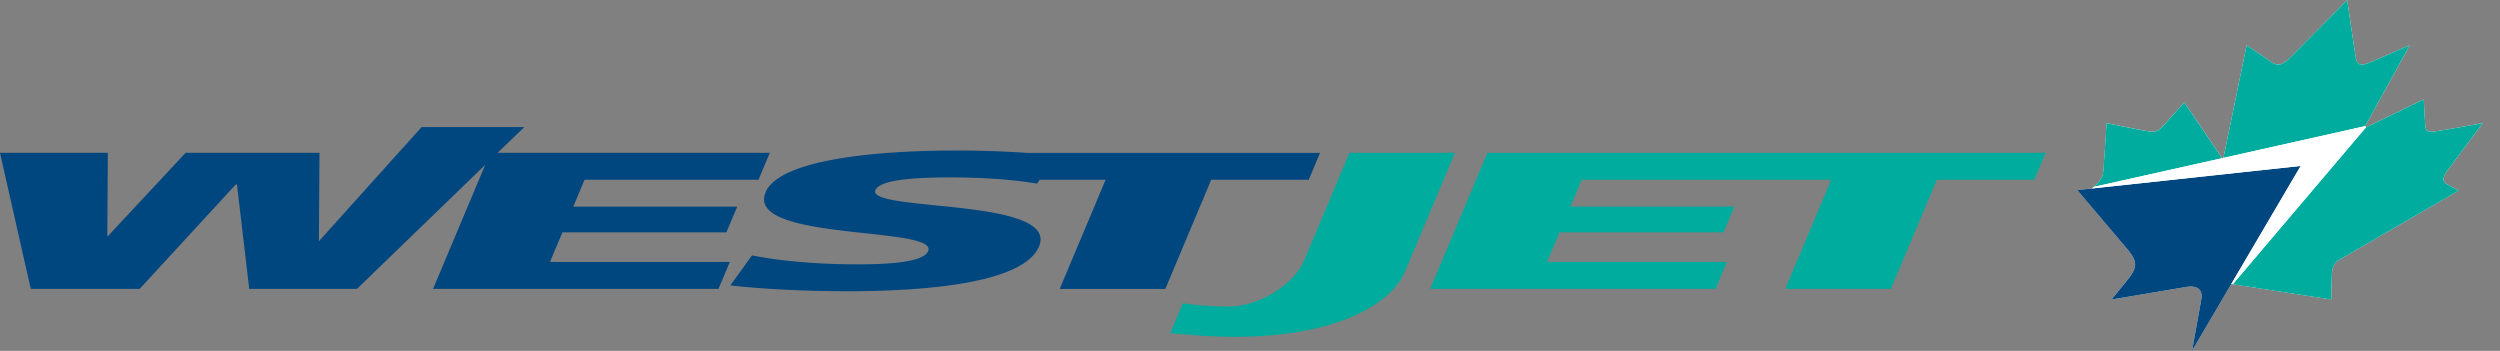 <svg xmlns="http://www.w3.org/2000/svg" width="114" height="16" fill="none"><rect width="100%" height="100%" fill="#808080" stroke="none"/><g clip-path="url(#a)"><path fill="#fff" d="M111.602 7.78c.138-.188 1.611-2.164 1.611-2.164s-1.811.33-2.228.384c-.326.042-.377-.088-.393-.279-.012-.098-.069-1.19-.069-1.19l-2.633 1.273-.038-.052 2.034-3.693-1.772.769c-.439.19-.613.16-.68-.148-.057-.299-.383-2.552-.402-2.68-.126.13-2.349 2.381-2.655 2.68-.324.306-.531.337-.805.148l-1.125-.764-1.059 5.134-.062.014-1.72-2.546s-.771.865-.944 1.053c-.174.192-.336.32-.634.28-.365-.054-1.966-.385-1.966-.385s-.127 1.977-.146 2.165c-.021.2-.087.451-.433.74l-.088.075-.672.072 2.26 2.666c.513.606.502.85-.023 1.494l-.68.832 3.425-.575c.384-.066.768.041.674.57l-.424 2.345 1.792-3.048.067.01 4.487.696s.014-.687.033-1.196c.028-.508.312-.597.491-.704.171-.107 5.29-3.066 5.29-3.066l-.513-.277c-.314-.16-.14-.445 0-.634v.001Z"/><path fill="#00467F" d="m34.587 8.197.515-1.228h-12.41l1.216-1.174h-4.684l-4.682 5.206.026-4.032H8.463l-3.57 3.829.025-3.83H0l1.403 6.204h4.966l4.386-4.763h.05l.56 4.763h4.914l5.847-5.654-2.378 5.654h13.015l.516-1.227h-8.2l.567-1.35h7.477l.495-1.172H26.14l.516-1.226h7.931ZM50.416 8.197l-2.092 4.977h4.815l2.092-4.977h4.447l.517-1.227H46.807a46.305 46.305 0 0 0-3.229-.106c-3.624 0-8.039.41-8.666 1.902-.95 2.257 7.896 1.53 7.412 2.685-.21.498-1.704.603-3.231.603-1.994 0-3.654-.178-4.8-.409l-.989 1.369c1.529.177 3.588.267 5.272.267 4.011 0 8.128-.436 8.804-2.044.94-2.238-7.882-1.565-7.46-2.57.23-.54 2.262-.577 3.477-.577 1.372 0 2.732.088 3.891.283l.12-.176H50.415ZM94.723 8.668l2.26 2.666c.513.606.502.85-.023 1.494l-.68.832s3.008-.507 3.425-.576c.384-.065.768.042.674.57L99.955 16l1.792-3.048 3.165-5.385-9.517 1.028-.672.073Z"/><path fill="#00AC9D" d="m61.532 6.969-2.076 4.938c-.428 1.014-1.985 2.068-3.41 2.068-.826 0-1.556-.053-2.108-.151l-.577 1.37c.8.07 1.846.167 2.905.167 4.89 0 7.234-1.624 7.794-2.956l2.287-5.438h-4.815v.002ZM67.826 6.969l-2.61 6.203h13.016l.515-1.227h-8.2l.568-1.35h7.477l.495-1.173h-7.479l.515-1.225h11.38l-2.092 4.975h4.815l2.092-4.975h4.448l.516-1.228H67.826ZM107.852 5.752l2.034-3.693-1.772.769c-.439.19-.613.16-.68-.148-.057-.299-.383-2.552-.402-2.68-.126.13-2.349 2.381-2.655 2.68-.324.306-.531.337-.805.148l-1.125-.764-1.059 5.134 6.464-1.448v.002ZM111.602 7.78c.138-.188 1.611-2.164 1.611-2.164s-1.811.33-2.228.384c-.326.042-.377-.088-.393-.279-.012-.098-.069-1.19-.069-1.19l-2.633 1.273-6.076 7.158 4.487.696s.014-.687.033-1.196c.028-.508.312-.598.491-.705.171-.106 5.29-3.065 5.29-3.065l-.513-.278c-.314-.16-.14-.444 0-.634ZM101.325 7.213l-1.72-2.545s-.772.865-.944 1.053c-.174.191-.336.32-.635.28-.365-.054-1.966-.385-1.966-.385s-.127 1.977-.146 2.164c-.02.2-.086.452-.433.741l5.844-1.308Z"/><path fill="#fff" d="m107.89 5.804-6.076 7.158-.069-.01 3.166-5.385-9.518 1.028.088-.074 5.844-1.308.063-.013 6.464-1.448.038.052Z"/></g><defs><clipPath id="a"><path fill="#fff" d="M0 0h113.213v16H0z"/></clipPath></defs></svg>